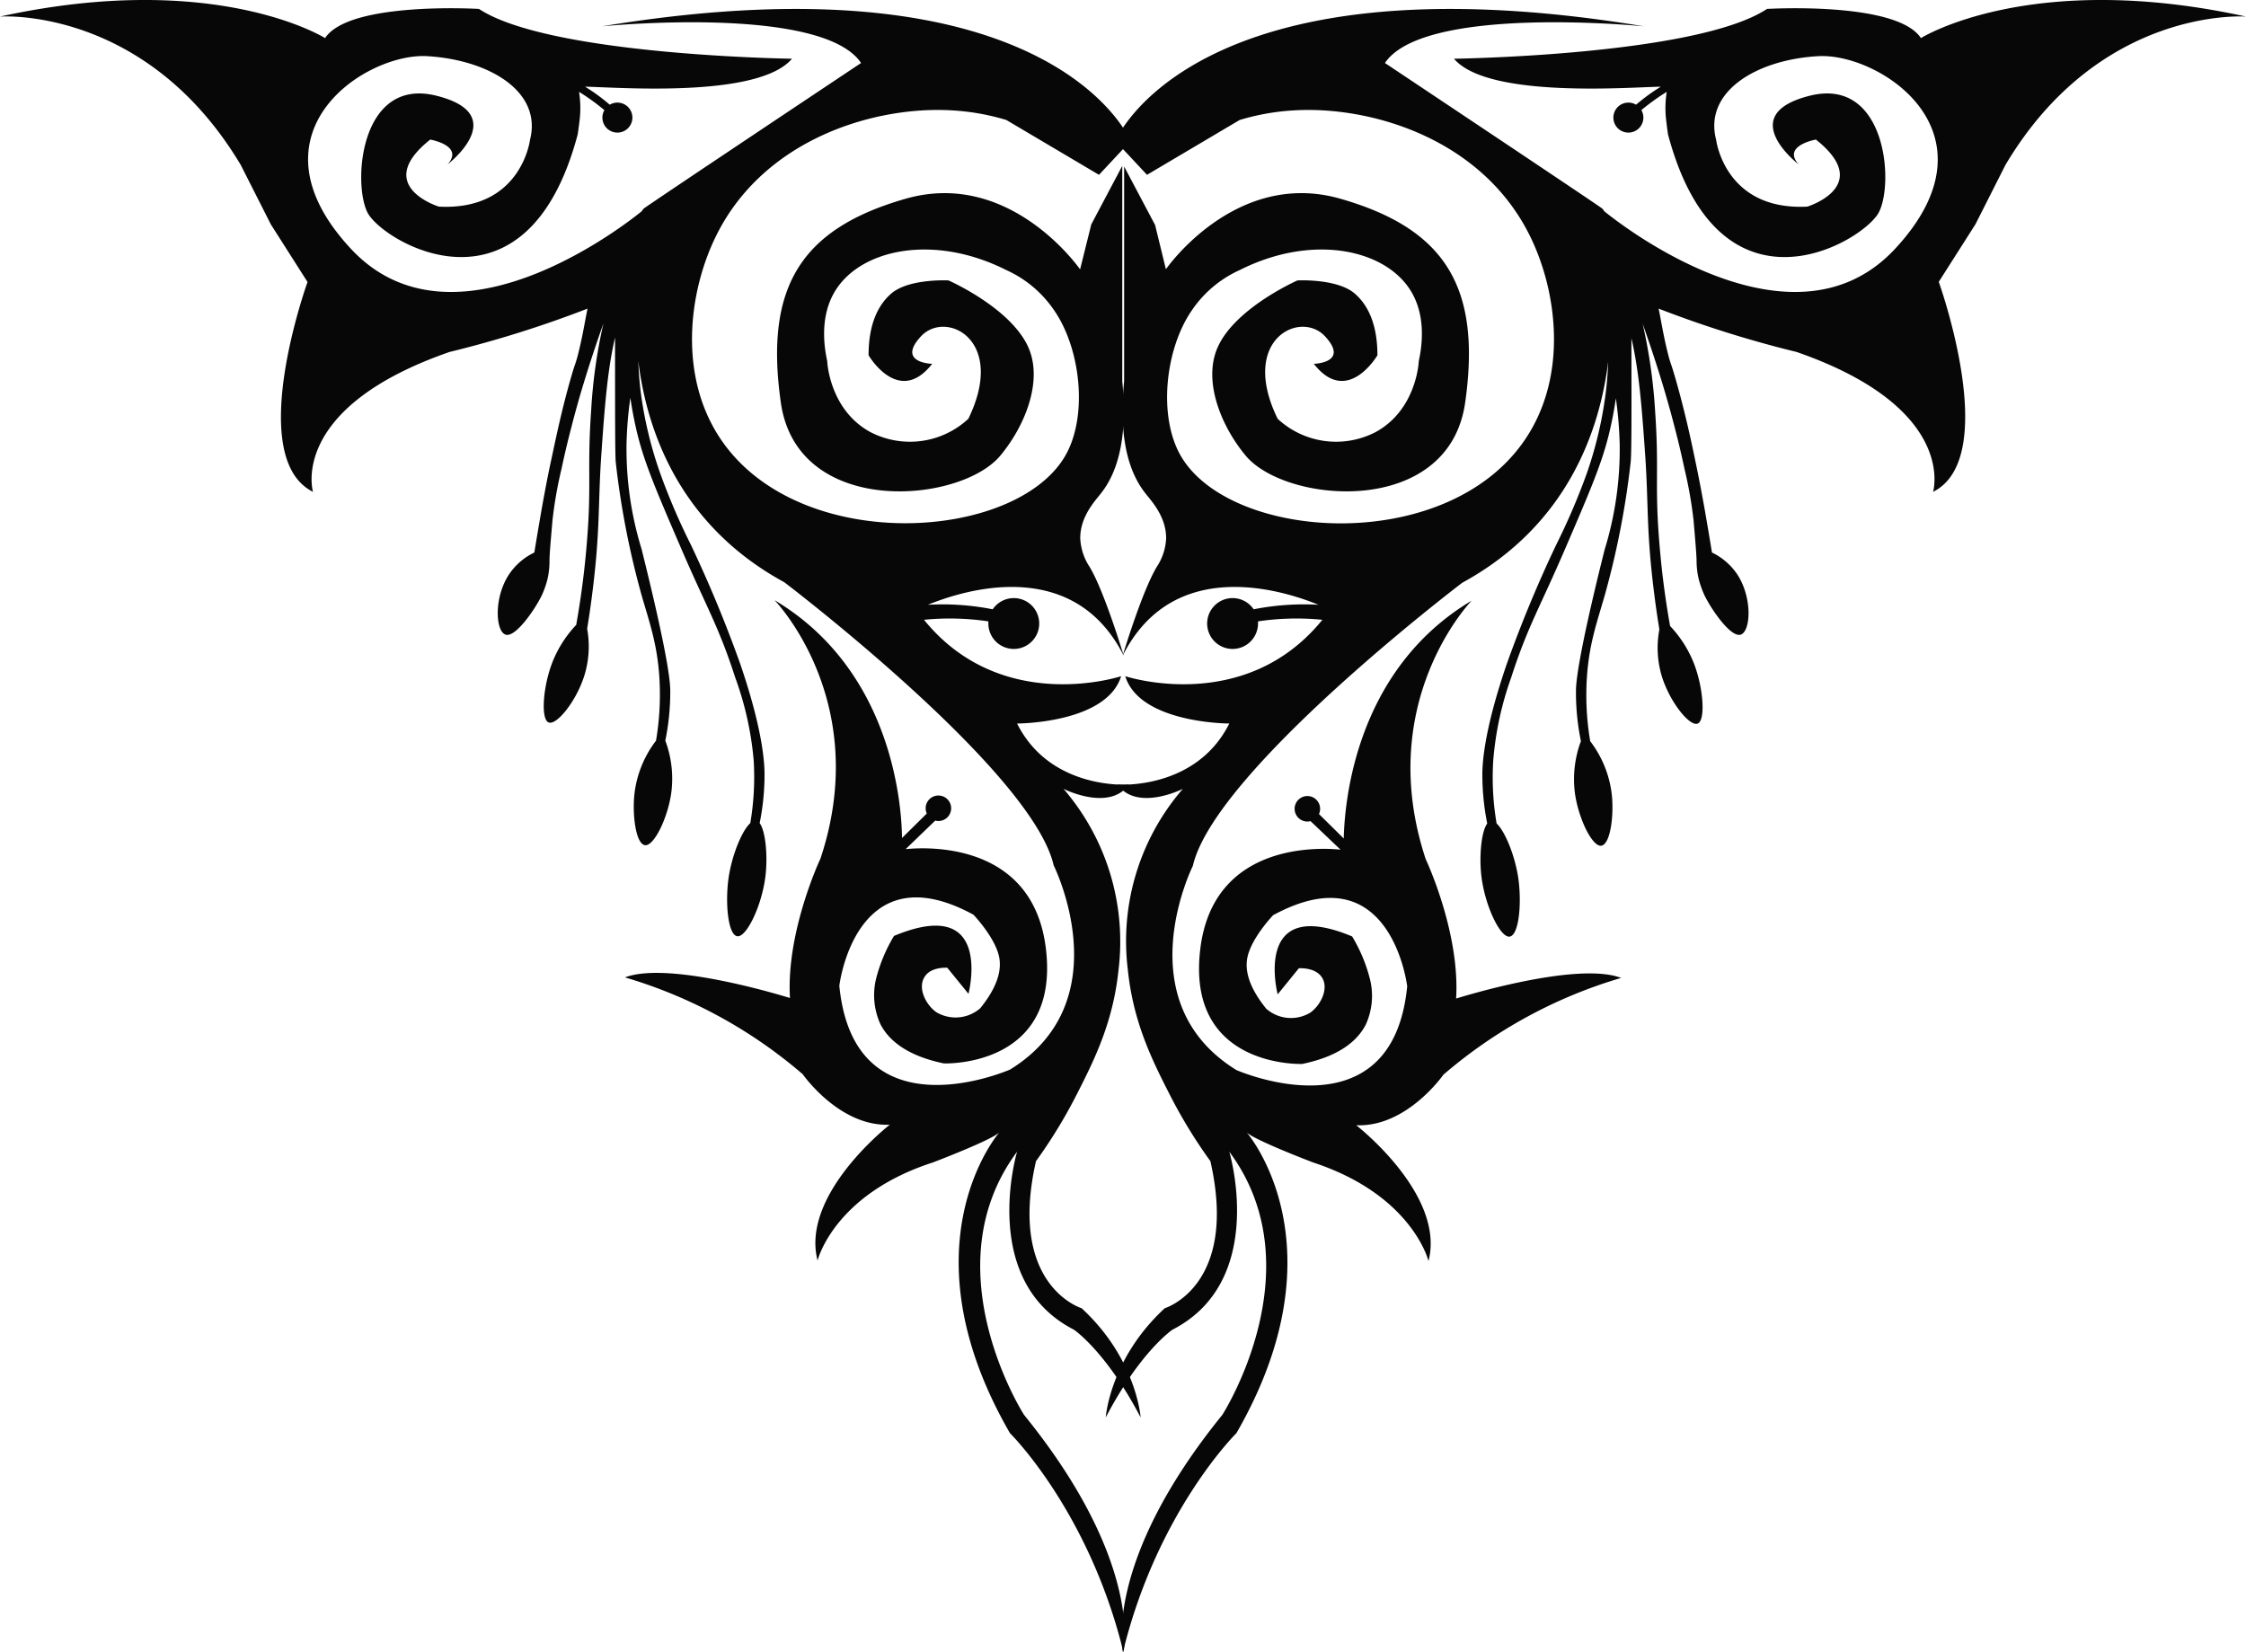 <svg xmlns="http://www.w3.org/2000/svg" viewBox="0 0 299.44 220.28"><defs><style>.cls-1{fill:#070707;}</style></defs><g id="Layer_2" data-name="Layer 2"><g id="Layer_1-2" data-name="Layer 1"><path class="cls-1" d="M126.8,14.71c-10.1-.57-24.83,3.72-31.27,16.62-3.74,7.49-5.21,18.94.73,27.48,10.53,15.14,38.94,13.37,45.68,2.1,3.16-5.29,2.17-14.4-1.42-19.56A15.27,15.27,0,0,0,134.14,36c-9.48-4.78-19.1-2.88-22.66,2.58-2.19,3.36-1.66,7.45-1.19,9.58,0,.34.41,6.53,5.73,9.44a11.44,11.44,0,0,0,13.08-1.76c5.15-10.55-3-14.56-6.31-11s1.49,3.67,1.49,3.67c-4.47,5.73-8.48-1.14-8.48-1.14,0-4.3,1.36-6.81,3.06-8.26,2.38-2,7.6-1.72,7.6-1.72s8.3,3.65,10.64,8.92c2,4.51-.48,10.56-3.76,14.47-5.39,6.42-27.06,8.25-29.24-7.11s2.64-23.16,16.63-27.17S144,35.92,144,35.92l1.49-6,4.13-7.8V50.82c.84,8.39-1,12.66-2.87,15-.78,1-2.73,3.06-2.73,5.93a7.49,7.49,0,0,0,1.24,3.82c2,3.32,4.55,11.85,4.55,11.85-6.75-13.38-21.4-8.71-26.1-6.78a33.44,33.44,0,0,1,3.9,0,34.35,34.35,0,0,1,4.74.6,3.39,3.39,0,1,1-.58,1.89,2.4,2.4,0,0,1,0-.28,34.76,34.76,0,0,0-8.58-.21c10.37,12.79,26.28,7.52,26.28,7.52-1.95,6.31-13.87,6.31-13.87,6.31,4.47,8.94,14.91,8.14,14.91,8.14-2.64,3.66-8.72.57-8.72.57a31.18,31.18,0,0,1,7.34,24.08c-.71,7-3.23,12.06-5.55,16.61a67,67,0,0,1-5.46,8.95c-3.78,16.63,6.08,19.61,6.08,19.61,7.34,6.76,7.87,14.56,7.87,14.56-4.62-8.83-8.9-11.7-8.9-11.7-12.73-6.53-7.57-23.73-7.57-23.73-11.58,15.59.92,35.08.92,35.08,16,19.72,13.26,31.65,13.26,31.65-4.59-18.81-15.13-29.2-15.13-29.2C120.15,166,133.22,151,133.22,151c-1.14,1.07-8.86,4-8.86,4C111.13,159.28,109,168.07,109,168.07c-2.29-8.86,9.63-18.11,9.63-18.11-6.72.3-11.61-6.73-11.61-6.73a64,64,0,0,0-23.7-12.91c6-2.3,22,2.75,22,2.75-.53-8.87,4.06-18.58,4.06-18.58,7-21-6.12-34.47-6.12-34.47,15.32,9.14,16.93,26.46,17,31.71l3.3-3.26a1.7,1.7,0,1,1,1.54,1,1.4,1.4,0,0,1-.41-.06l-3.95,3.81c2.81-.29,17-1,18.7,13.28,1.91,15.9-13.6,15.29-13.6,15.29-4.82-1-7.32-3-8.47-5.25a9.33,9.33,0,0,1-.58-6,21.18,21.18,0,0,1,2.4-5.75c13.37-5.58,9.93,7.72,9.93,7.72l-2.83-3.48c-.16,0-2.17-.12-3,1.19-1,1.48.13,3.74,1.53,4.73a5,5,0,0,0,5.88-.53c2.55-3.16,2.82-5.38,2.49-6.9-.57-2.59-3.41-5.56-3.41-5.56-15.74-8.56-17.88,9.48-17.88,9.48,2,20.33,22.78,11.16,22.78,11.16,14.82-9.17,5.8-27.21,5.8-27.21-2.9-12.69-35.92-37.76-35.92-37.76C90.4,69.93,86.2,57.13,85.1,48.15c.06,1.57.18,3,.33,4.18A53,53,0,0,0,88,63.05a86.44,86.44,0,0,0,4.13,9.63,170.06,170.06,0,0,1,6.56,15.84c3.2,9.35,3.24,13.68,3.24,14.88a33,33,0,0,1-.65,6.35c.79,1.07,1.09,4.34.78,7-.47,4-2.55,8.29-3.78,8.08s-1.61-4.44-1.15-7.74c.43-3,1.76-6.3,2.9-7.34a36.53,36.53,0,0,0,.45-8.39A42.94,42.94,0,0,0,98,90.28c-2.21-6.85-3.86-9.4-7.28-17.37-3.13-7.27-4.69-10.9-5.68-14.79a51.3,51.3,0,0,1-1-5.09,52.38,52.38,0,0,0-.51,6.16,45.4,45.4,0,0,0,2,14c.89,3.57,3.79,15.28,3.83,18.82,0,.2,0,.4,0,.4a32.17,32.17,0,0,1-.66,6.34,14.5,14.5,0,0,1,.79,7c-.48,3.37-2.32,7.12-3.51,6.94s-1.67-3.86-1.42-6.6a14.38,14.38,0,0,1,2.9-7.33,36.67,36.67,0,0,0,.45-8.4c-.29-4.55-1.34-7.41-2.39-11.06A112.69,112.69,0,0,1,82.09,61.6C82,60.6,82,55.38,82,45c-1,4.29-1.37,9-1.83,15.62s-.12,10-1.22,18.6c-.25,2-.5,3.56-.67,4.62A13.11,13.11,0,0,1,77.93,90c-1.05,3.43-3.7,6.74-4.78,6.33s-.78-4.78.52-8.09a15.57,15.57,0,0,1,3.15-4.92c.38-2.14.93-5.51,1.31-9.69.83-9,.1-10.6.69-19a69.4,69.4,0,0,1,1.63-11.51c-.74,2.1-1.66,4.77-2.66,8.07-.42,1.37-1,3.37-1.63,5.83-.75,2.87-1.19,5-1.29,5.46a56.48,56.48,0,0,0-1.21,6.88c-.26,3-.39,4.5-.4,5.33A10.7,10.7,0,0,1,73,77.19a12.25,12.25,0,0,1-.74,2.13c-.88,1.86-3.55,5.78-4.88,5.29s-1.56-5,.53-8.09a8.41,8.41,0,0,1,3.33-2.85c.25-1.56.59-3.58,1-5.93.27-1.48.6-3.32,1.09-5.68C74,59,74.7,55.4,76,50.77c.71-2.5.63-1.91,1-3.27.72-2.79,1-4.81,1.33-6.35a148.13,148.13,0,0,1-18.4,5.78C38.37,54.42,41.73,65.58,41.73,65.58,32.56,61,41,37.6,41,37.6l-4.89-7.68L32.1,22C19.41.76,0,2.21,0,2.21c28.78-6.3,43.34,2.87,43.34,2.87C46.55.15,63.86,1.19,63.86,1.19c9.4,6.21,41.73,6.64,41.73,6.64C101.07,13.17,82,11.61,78,11.56a24.87,24.87,0,0,1,2.2,1.51c.39.3.75.6,1.09.89a2,2,0,0,1,1-.28,2,2,0,1,1-1.71,1l-1.07-.85c-.8-.6-1.57-1.13-2.31-1.58a13.87,13.87,0,0,1,.13,3.22c-.08.93-.31,2.45-.31,2.45C70.17,43.72,51,32.25,49,28.35s-1-18.12,9.17-15.59,1.49,9.17,1.49,9.17c2.29-2.52-2.3-3.32-2.3-3.32-7.79,6.19,1.15,8.94,1.15,8.94,11,.57,12.15-8.9,12.15-8.9C72.31,12.23,65.27,8,57,7.49S32.41,17.73,46.78,33.17s38.83-5.05,38.83-5.05l0-.05.19-.24c.21-.24,29-19.43,29-19.43C109.56.57,80.25,3.51,80.25,3.51c60.23-9.93,70.48,15.29,70.48,15.29l-4.21,4.51L134.17,16A31,31,0,0,0,126.8,14.71Z"/><path class="cls-1" d="M172.64,14.71c10.1-.57,24.82,3.72,31.27,16.62,3.74,7.49,5.21,18.94-.73,27.48C192.65,74,164.24,72.18,157.5,60.91c-3.16-5.29-2.17-14.4,1.42-19.56A15.27,15.27,0,0,1,165.3,36c9.48-4.78,19.1-2.88,22.66,2.58,2.19,3.36,1.66,7.45,1.19,9.58,0,.34-.41,6.53-5.73,9.44a11.44,11.44,0,0,1-13.08-1.76c-5.16-10.55,3-14.56,6.31-11s-1.49,3.67-1.49,3.67c4.47,5.73,8.48-1.14,8.48-1.14,0-4.3-1.36-6.81-3.06-8.26-2.38-2-7.6-1.72-7.6-1.72s-8.3,3.65-10.64,8.92c-2,4.51.48,10.56,3.76,14.47,5.39,6.42,27.06,8.25,29.24-7.11s-2.64-23.16-16.63-27.17-23.27,9.4-23.27,9.4L154,30l-4.13-7.8V50.82c-.84,8.39,1,12.66,2.87,15,.78,1,2.73,3.06,2.73,5.93a7.49,7.49,0,0,1-1.24,3.82c-2,3.32-4.55,11.85-4.55,11.85,6.75-13.38,21.4-8.71,26.1-6.78a33.44,33.44,0,0,0-3.9,0,34.35,34.35,0,0,0-4.74.6,3.39,3.39,0,1,0,.58,1.89,2.4,2.4,0,0,0,0-.28,34.76,34.76,0,0,1,8.58-.21c-10.37,12.79-26.28,7.52-26.28,7.52,1.95,6.31,13.87,6.31,13.87,6.31-4.47,8.94-14.91,8.14-14.91,8.14,2.64,3.66,8.72.57,8.72.57a31,31,0,0,0-7.34,24.08c.71,7,3.23,12.06,5.55,16.61a67,67,0,0,0,5.46,8.95c3.78,16.63-6.08,19.61-6.08,19.61-7.34,6.76-7.87,14.56-7.87,14.56,4.62-8.83,8.9-11.7,8.9-11.7,12.73-6.53,7.57-23.73,7.57-23.73,11.58,15.59-.92,35.08-.92,35.08-16,19.72-13.26,31.65-13.26,31.65,4.59-18.81,15.13-29.2,15.13-29.2C179.29,166,166.22,151,166.22,151c1.14,1.07,8.86,4,8.86,4,13.23,4.35,15.37,13.14,15.37,13.14,2.29-8.86-9.64-18.11-9.64-18.11,6.73.3,11.62-6.73,11.62-6.73a64,64,0,0,1,23.7-12.91c-6-2.3-22,2.75-22,2.75.54-8.87-4.05-18.58-4.05-18.58-6.95-21,6.12-34.47,6.12-34.47-15.32,9.14-16.93,26.46-17.05,31.71l-3.3-3.26a1.7,1.7,0,1,0-1.54,1,1.4,1.4,0,0,0,.41-.06l4,3.81c-2.81-.29-17-1-18.7,13.28-1.91,15.9,13.6,15.29,13.6,15.29,4.82-1,7.32-3,8.47-5.25a9.23,9.23,0,0,0,.57-6,21,21,0,0,0-2.39-5.75c-13.37-5.58-9.93,7.72-9.93,7.72l2.83-3.48c.16,0,2.17-.12,3.05,1.19,1,1.48-.14,3.74-1.53,4.73a5,5,0,0,1-5.88-.53c-2.55-3.16-2.82-5.38-2.49-6.9.57-2.59,3.41-5.56,3.41-5.56,15.74-8.56,17.88,9.48,17.88,9.48-2,20.33-22.78,11.16-22.78,11.16-14.82-9.17-5.8-27.21-5.8-27.21,2.9-12.69,35.92-37.76,35.92-37.76,14.15-7.72,18.36-20.52,19.46-29.5-.06,1.57-.18,3-.33,4.18a53,53,0,0,1-2.52,10.72,88.39,88.39,0,0,1-4.13,9.63,170.06,170.06,0,0,0-6.56,15.84c-3.2,9.35-3.25,13.68-3.24,14.88a33,33,0,0,0,.65,6.35c-.79,1.07-1.09,4.34-.78,7,.47,4,2.54,8.29,3.78,8.08s1.61-4.44,1.15-7.74c-.43-3-1.77-6.3-2.9-7.34a36.53,36.53,0,0,1-.45-8.39,42.94,42.94,0,0,1,2.39-11.06c2.21-6.85,3.86-9.4,7.28-17.37,3.13-7.27,4.69-10.9,5.68-14.79a51.3,51.3,0,0,0,1-5.09,52.38,52.38,0,0,1,.51,6.16,45.4,45.4,0,0,1-2,14c-.9,3.57-3.8,15.28-3.83,18.82,0,.2,0,.4,0,.4a32.17,32.17,0,0,0,.66,6.34,14.5,14.5,0,0,0-.79,7c.48,3.37,2.32,7.12,3.51,6.94s1.67-3.86,1.42-6.6a14.38,14.38,0,0,0-2.9-7.33,36.67,36.67,0,0,1-.45-8.4c.29-4.55,1.34-7.41,2.39-11.06a112.69,112.69,0,0,0,3.44-17.63c.14-1,.13-6.22.11-16.65,1,4.29,1.38,9,1.84,15.62s.12,10,1.22,18.6c.25,2,.5,3.56.67,4.62a13.11,13.11,0,0,0,.32,6.22c1.05,3.43,3.7,6.74,4.78,6.33s.78-4.78-.52-8.09a15.57,15.57,0,0,0-3.15-4.92c-.38-2.14-.93-5.51-1.31-9.69-.84-9-.1-10.6-.69-19A71.6,71.6,0,0,0,219,43.16c.74,2.1,1.66,4.77,2.66,8.07.41,1.37,1,3.37,1.63,5.83.75,2.87,1.19,5,1.29,5.46a56.48,56.48,0,0,1,1.21,6.88c.26,3,.38,4.5.4,5.33a10.51,10.51,0,0,0,.28,2.46,12.81,12.81,0,0,0,.75,2.13c.88,1.86,3.55,5.78,4.88,5.29s1.55-5-.53-8.09a8.47,8.47,0,0,0-3.33-2.85c-.25-1.56-.59-3.58-1-5.93-.27-1.48-.6-3.32-1.09-5.68-.63-3.05-1.38-6.66-2.69-11.29-.71-2.5-.63-1.91-1-3.27-.72-2.79-1-4.81-1.33-6.35a148.13,148.13,0,0,0,18.4,5.78c21.55,7.49,18.19,18.65,18.19,18.65,9.17-4.59.76-28,.76-28l4.89-7.68,4-7.91C280,.76,299.44,2.21,299.44,2.21c-28.78-6.3-43.34,2.87-43.34,2.87-3.21-4.93-20.52-3.89-20.52-3.89-9.4,6.21-41.73,6.64-41.73,6.64,4.52,5.34,23.57,3.78,27.57,3.73a24.87,24.87,0,0,0-2.2,1.51c-.39.3-.75.6-1.1.89a2,2,0,0,0-1-.28,2,2,0,1,0,1.71,1c.34-.28.69-.56,1.07-.85.8-.6,1.57-1.13,2.31-1.58a13.87,13.87,0,0,0-.13,3.22c.08.93.3,2.45.3,2.45,6.88,25.8,26,14.33,28.09,10.43s1-18.12-9.17-15.59-1.49,9.17-1.49,9.17c-2.29-2.52,2.29-3.32,2.29-3.32,7.8,6.19-1.14,8.94-1.14,8.94-11,.57-12.16-8.9-12.16-8.9-1.68-6.42,5.36-10.7,13.61-11.16S267,17.73,252.66,33.17s-38.83-5.05-38.83-5.05l0-.05-.19-.24c-.21-.24-29-19.43-29-19.43,5.24-7.83,34.54-4.89,34.54-4.89C159-6.42,148.71,18.8,148.71,18.8l4.21,4.51L165.27,16A31,31,0,0,1,172.64,14.71Z"/></g></g></svg>
